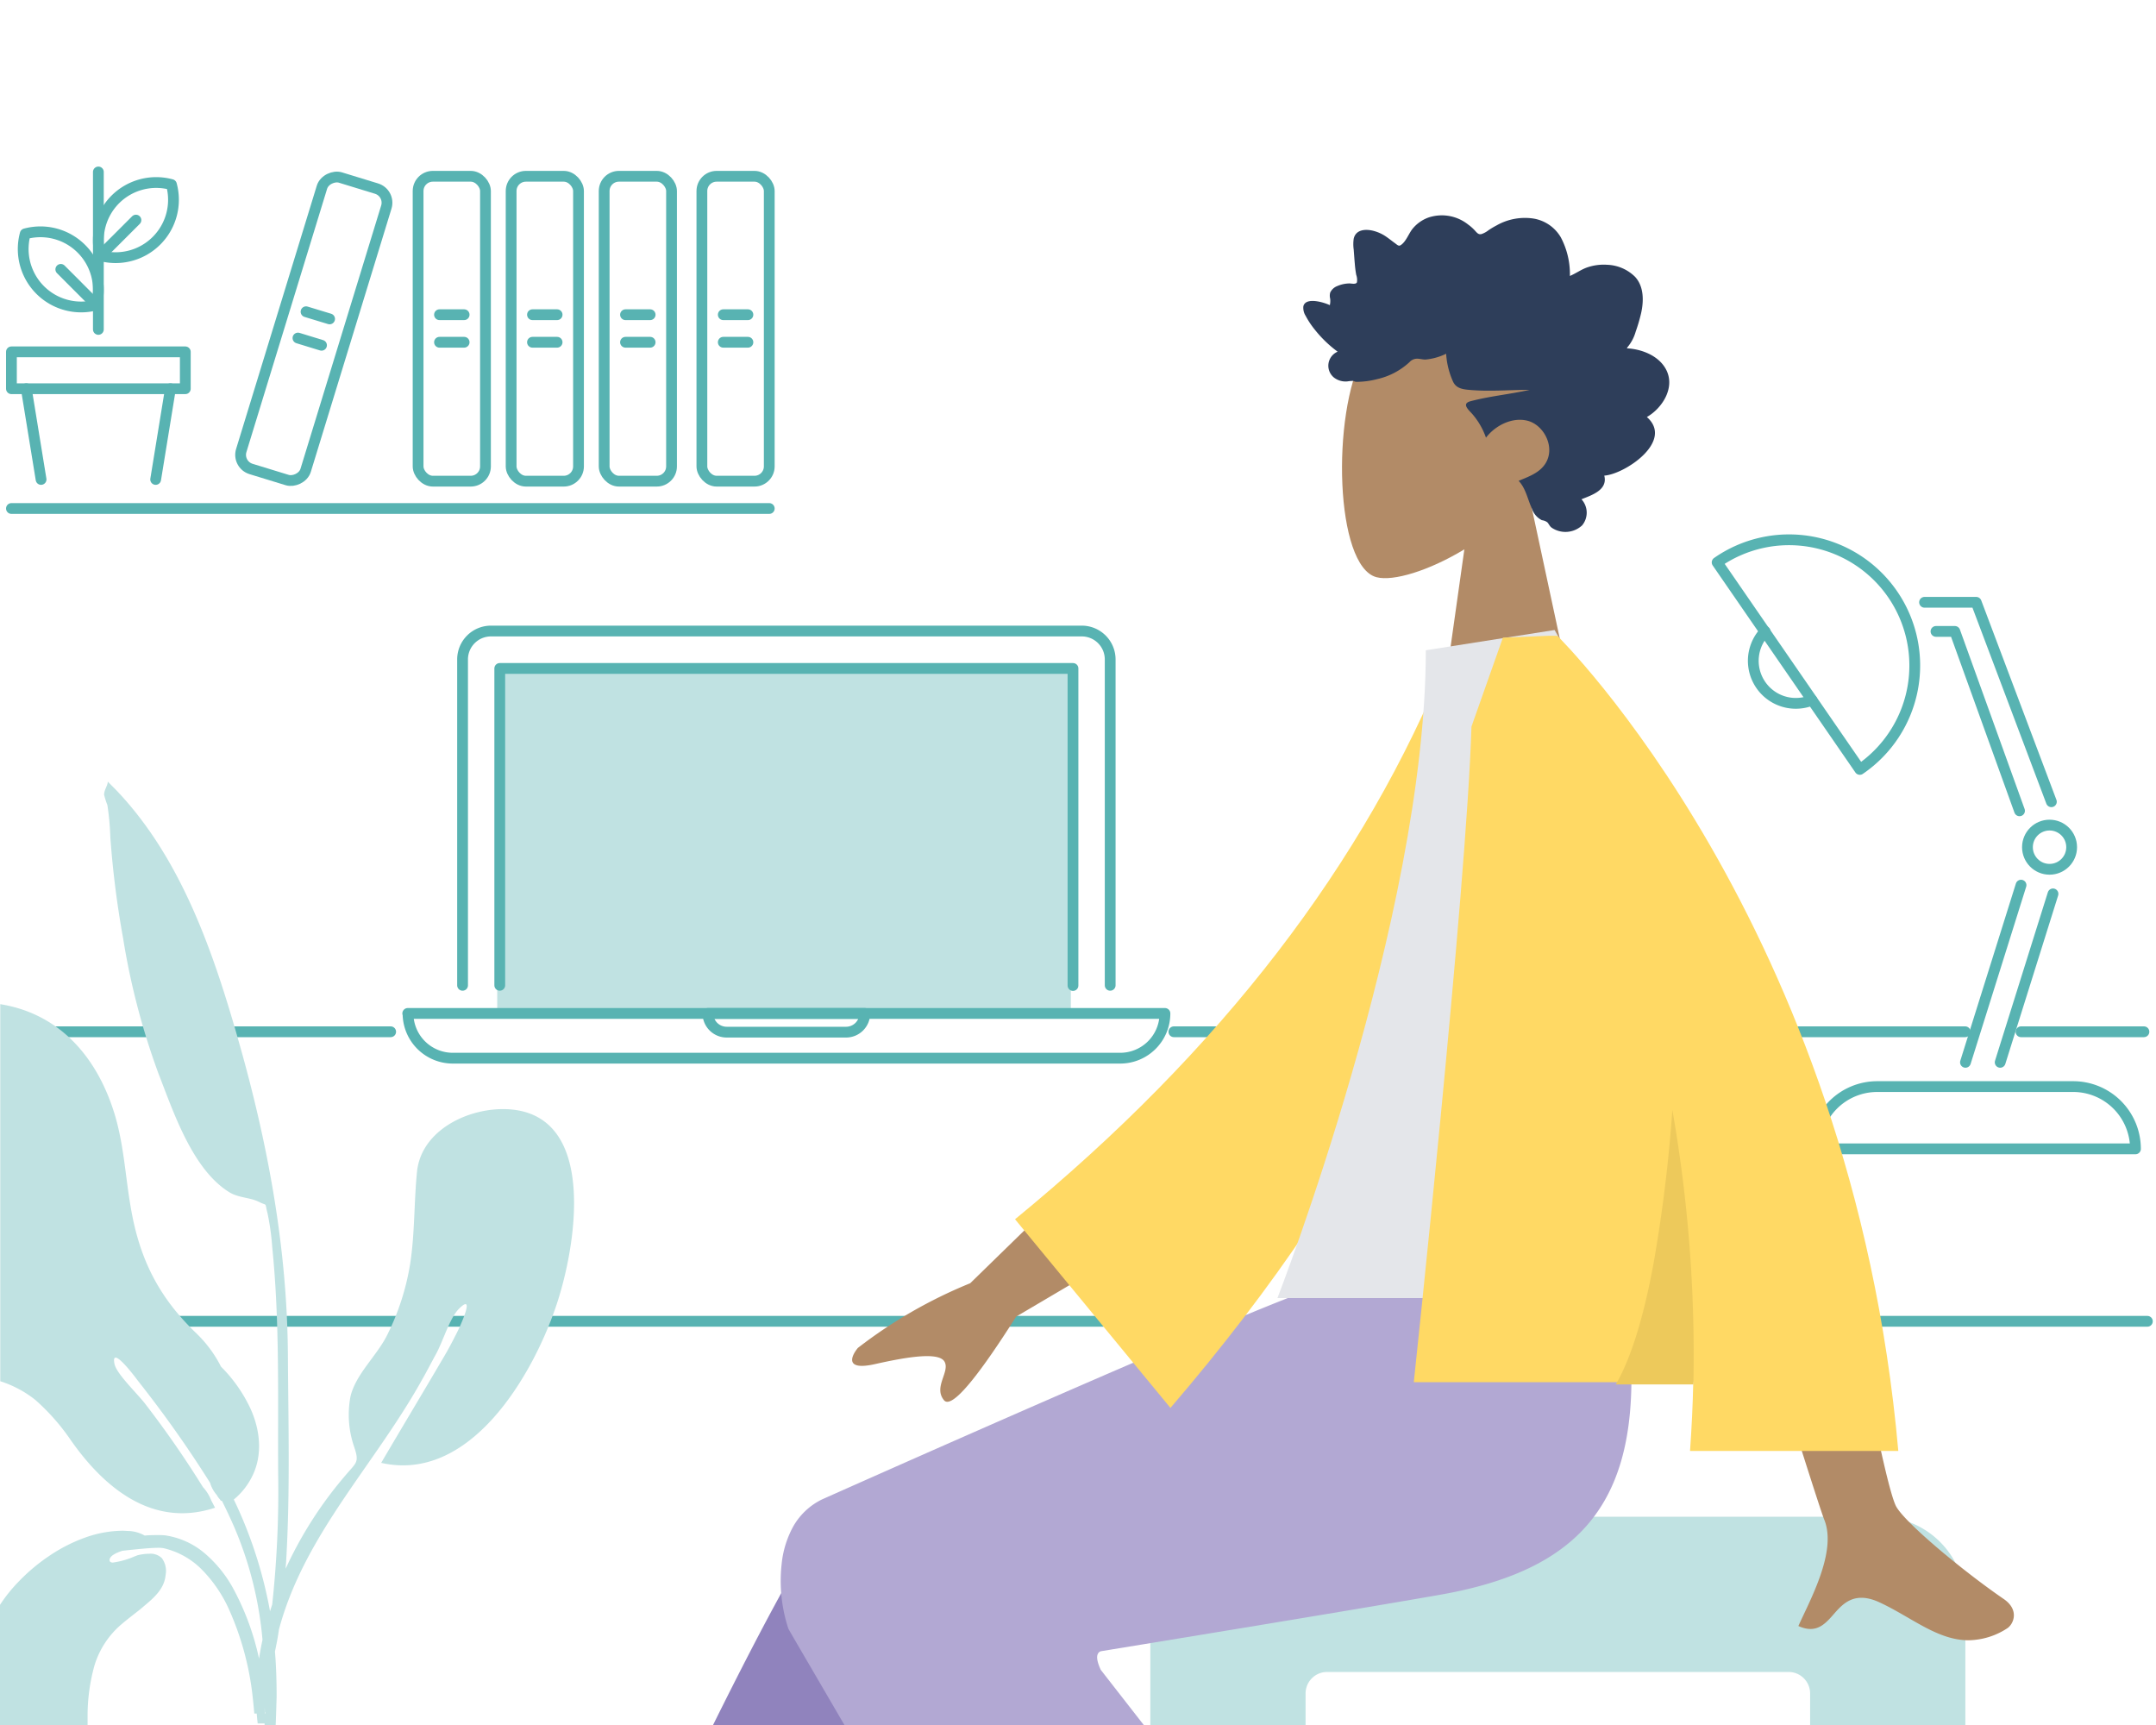 <svg xmlns="http://www.w3.org/2000/svg" width="400" height="320" viewBox="0 0 400 320"><g id="fb73d196-e064-40c6-ad82-a91d2e5f45fc" data-name="Background lines"><rect id="a30cee1f-465e-4c51-b514-c0771b6513e1" data-name="Rectangle 1539" x="92.25" y="124.53" width="106.42" height="62.98" style="fill:#c0e2e2"/><line id="b3fae943-8783-491c-855d-32340581014f" data-name="Line 705" x1="72.48" y1="191.4" x2="1.35" y2="191.4" style="fill:none;stroke:#58b3b2;stroke-linecap:round;stroke-linejoin:round;stroke-width:2px"/><g id="ec97e75d-e0e2-4b1f-b9cf-996d29b69776" data-name="Group 9669"><line id="e8e33515-c25a-4639-aa09-d21dad42d3fa" data-name="Line 707" x1="398.4" y1="245.11" x2="1.35" y2="245.11" style="fill:none;stroke:#58b3b2;stroke-linecap:round;stroke-linejoin:round;stroke-width:2px"/></g><g id="bf0b4523-57a0-4b44-9847-fb2da2a917f8" data-name="Group 9793"><path id="e4e50032-b852-434a-88ec-5235a57589b6" data-name="Rectangle 1492" d="M396.19,213.12H336.73a11.55,11.55,0,0,1,11.55-11.55h36.37a11.55,11.55,0,0,1,11.54,11.55Z" style="fill:none;stroke:#58b3b2;stroke-linecap:round;stroke-linejoin:round;stroke-width:2px"/><g id="e5c7c090-ab3b-419b-b10c-275bbab74a81" data-name="Group 9691"><line id="f046a022-3511-4ca4-baba-84c13a7ca09e" data-name="Line 729" x1="364.65" y1="197.07" x2="374.96" y2="164.2" style="fill:none;stroke:#58b3b2;stroke-linecap:round;stroke-linejoin:round;stroke-width:2px"/><line id="b54973ac-1b61-4005-865a-0cab715e7926" data-name="Line 730" x1="371.09" y1="197.07" x2="380.89" y2="165.82" style="fill:none;stroke:#58b3b2;stroke-linecap:round;stroke-linejoin:round;stroke-width:2px"/></g><g id="f14f18b4-d5a5-4955-b398-0fa250bc88b6" data-name="Group 9692"><path id="a7da2d7d-3eb1-42f4-a1cb-5c96d873550d" data-name="Path 7499" d="M374.68,150.41l-12-33.28h-3.5" style="fill:none;stroke:#58b3b2;stroke-linecap:round;stroke-linejoin:round;stroke-width:2px"/><path id="e0494380-a063-4cd2-998a-2080559b05d3" data-name="Path 7500" d="M380.59,148.73l-13.95-37h-9.58" style="fill:none;stroke:#58b3b2;stroke-linecap:round;stroke-linejoin:round;stroke-width:2px"/></g><circle id="a4c43049-64f8-41a6-8f46-f059da6a0b92" data-name="Ellipse 51" cx="380.25" cy="157.16" r="4.1" style="fill:none;stroke:#58b3b2;stroke-linecap:round;stroke-linejoin:round;stroke-width:2px"/><g id="a6349e32-4868-4a9a-ba01-7dda5e553673" data-name="Group 9693"><path id="b4d579c3-8a93-4fee-8304-72a4e5977105" data-name="Path 7501" d="M318.58,104.33a23.32,23.32,0,1,1,26.47,38.4h0Z" style="fill:none;stroke:#58b3b2;stroke-linecap:round;stroke-linejoin:round;stroke-width:2px"/><path id="bd23c40b-07ce-43e7-b1e6-c036f1f029d0" data-name="Path 7502" d="M327.48,117.13a7.89,7.89,0,0,0,8.71,12.75" style="fill:none;stroke:#58b3b2;stroke-linecap:round;stroke-linejoin:round;stroke-width:2px"/></g></g><g id="fc716c62-2637-4198-a13c-8295344efed3" data-name="Group 9795"><path id="b282b05f-2ed9-4584-b6ab-419589a3ce00" data-name="Path 7505" d="M85.82,182.78V122.33a5.27,5.27,0,0,1,5.27-5.27H200.7a5.27,5.27,0,0,1,5.27,5.27v60.45" style="fill:none;stroke:#58b3b2;stroke-linecap:round;stroke-linejoin:round;stroke-width:2px"/><path id="e31ae715-359b-4bab-bec8-26e0a283873a" data-name="Path 7506" d="M92.72,182.78V124H199.07v58.82" style="fill:none;stroke:#58b3b2;stroke-linecap:round;stroke-linejoin:round;stroke-width:2px"/><path id="efe8282c-32a7-4117-81d0-931ad6bc8d5e" data-name="Rectangle 1494" d="M131.34,188h29.1a3.47,3.47,0,0,1-3.47,3.47H134.82a3.48,3.48,0,0,1-3.48-3.47Z" style="fill:none;stroke:#58b3b2;stroke-linecap:round;stroke-linejoin:round;stroke-width:2px"/><path id="a8a12564-39b6-4167-b7f2-ec1cc40547a6" data-name="Rectangle 1495" d="M75.65,188H216.13a8.3,8.3,0,0,1-8.3,8.3H84a8.31,8.31,0,0,1-8.3-8.3Z" style="fill:none;stroke:#58b3b2;stroke-linecap:round;stroke-linejoin:round;stroke-width:2px"/></g><line id="e808acc4-0a33-4231-a985-e3c233d2875e" data-name="Line 704" x1="397.76" y1="191.4" x2="374.96" y2="191.4" style="fill:none;stroke:#58b3b2;stroke-linecap:round;stroke-linejoin:round;stroke-width:2px"/><line id="f369688e-c924-4aa2-903b-a86efa9f2bca" data-name="Line 767" x1="364.6" y1="191.4" x2="217.79" y2="191.4" style="fill:none;stroke:#58b3b2;stroke-linecap:round;stroke-linejoin:round;stroke-width:2px"/><g id="b0881ee9-77fb-4cb1-ab14-ffc45e3d35b6" data-name="Group 9672"><line id="b1f5497c-24c8-47fb-9150-f7ef6ad23ec1" data-name="Line 708" x1="142.72" y1="94.33" x2="2.12" y2="94.33" style="fill:none;stroke:#58b3b2;stroke-linecap:round;stroke-linejoin:round;stroke-width:2px"/></g><g id="e2d831d9-9902-4e84-a8ca-7bc25685c0e1" data-name="Group 9674"><rect id="baa72bf4-9465-40dd-a438-f7de66900ddd" data-name="Rectangle 1484" x="77.57" y="32.7" width="12.5" height="56.56" rx="2.74" style="fill:none;stroke:#58b3b2;stroke-linecap:round;stroke-linejoin:round;stroke-width:2px"/><g id="a4aa6cc4-1b6a-4052-82f8-0445803df624" data-name="Group 9673"><line id="aa48d88a-6c8a-4da2-b826-3b3c51fa51fe" data-name="Line 710" x1="86.11" y1="58.38" x2="81.54" y2="58.38" style="fill:none;stroke:#58b3b2;stroke-linecap:round;stroke-linejoin:round;stroke-width:2px"/><line id="b5a587f3-f2ed-4d31-ab79-d499773c982e" data-name="Line 711" x1="86.11" y1="63.49" x2="81.54" y2="63.49" style="fill:none;stroke:#58b3b2;stroke-linecap:round;stroke-linejoin:round;stroke-width:2px"/></g></g><g id="a3d89ed3-ec4c-4b62-be62-d5896dda958b" data-name="Group 9676"><rect id="fc3b6b77-01a2-41c9-94bc-59b85e76c722" data-name="Rectangle 1485" x="29.93" y="54.74" width="56.55" height="12.5" rx="2.74" transform="translate(-17.15 98.77) rotate(-72.96)" style="fill:none;stroke:#58b3b2;stroke-linecap:round;stroke-linejoin:round;stroke-width:2px"/><g id="ed8e57fc-efe3-4cd6-a70a-475a5a6b5da8" data-name="Group 9675"><line id="a2f410ee-a9c2-4d54-890c-520d06e18a6a" data-name="Line 712" x1="61.15" y1="59.16" x2="56.78" y2="57.83" style="fill:none;stroke:#58b3b2;stroke-linecap:round;stroke-linejoin:round;stroke-width:2px"/><line id="a4289d05-f0a9-433f-83a2-8f61f9c0d87e" data-name="Line 713" x1="59.65" y1="64.05" x2="55.28" y2="62.71" style="fill:none;stroke:#58b3b2;stroke-linecap:round;stroke-linejoin:round;stroke-width:2px"/></g></g><g id="ed7c5ac8-21cc-4f82-ab18-c973f7dc0dbb" data-name="Group 9678"><rect id="e6361d97-1fe0-4770-8d8b-78150d5f2d4b" data-name="Rectangle 1486" x="94.83" y="32.7" width="12.5" height="56.56" rx="2.74" style="fill:none;stroke:#58b3b2;stroke-linecap:round;stroke-linejoin:round;stroke-width:2px"/><g id="bb1943be-2955-471e-ae82-0b037bb61efc" data-name="Group 9677"><line id="e2ade10b-d60d-4769-89a8-af20810ad55d" data-name="Line 714" x1="103.36" y1="58.38" x2="98.79" y2="58.38" style="fill:none;stroke:#58b3b2;stroke-linecap:round;stroke-linejoin:round;stroke-width:2px"/><line id="bdaf4045-8c65-4825-bcca-bf27752dd877" data-name="Line 715" x1="103.36" y1="63.49" x2="98.79" y2="63.49" style="fill:none;stroke:#58b3b2;stroke-linecap:round;stroke-linejoin:round;stroke-width:2px"/></g></g><g id="a9133c98-d2d5-470b-b157-78218309c031" data-name="Group 9681"><rect id="aa97717f-b02b-4c20-b5a3-05492c57d6cf" data-name="Rectangle 1487" x="130.22" y="32.7" width="12.5" height="56.56" rx="2.74" style="fill:none;stroke:#58b3b2;stroke-linecap:round;stroke-linejoin:round;stroke-width:2px"/><rect id="f32b1e4e-aa9a-43bc-850d-12e6a597a4f6" data-name="Rectangle 1488" x="112.09" y="32.7" width="12.5" height="56.56" rx="2.74" style="fill:none;stroke:#58b3b2;stroke-linecap:round;stroke-linejoin:round;stroke-width:2px"/><g id="b11b4376-c7df-4753-9ce6-a3a3b400fbd3" data-name="Group 9679"><line id="a6028d28-d611-466f-9b61-703101a40124" data-name="Line 716" x1="138.76" y1="58.38" x2="134.19" y2="58.38" style="fill:none;stroke:#58b3b2;stroke-linecap:round;stroke-linejoin:round;stroke-width:2px"/><line id="b4f3eb30-da1b-4e12-bcfd-67d7fa3cbe10" data-name="Line 717" x1="138.76" y1="63.49" x2="134.19" y2="63.49" style="fill:none;stroke:#58b3b2;stroke-linecap:round;stroke-linejoin:round;stroke-width:2px"/></g><g id="eba4f6c9-7e6c-487e-9710-1515a6f9abd8" data-name="Group 9680"><line id="f0a0b8cc-14e9-4d5a-ab03-78bf89483a8d" data-name="Line 718" x1="120.62" y1="58.38" x2="116.05" y2="58.38" style="fill:none;stroke:#58b3b2;stroke-linecap:round;stroke-linejoin:round;stroke-width:2px"/><line id="b919d923-a338-4cfe-854f-f24f716d305b" data-name="Line 719" x1="120.62" y1="63.49" x2="116.05" y2="63.49" style="fill:none;stroke:#58b3b2;stroke-linecap:round;stroke-linejoin:round;stroke-width:2px"/></g></g><rect id="a06adc17-6c8e-46a3-8a78-234ea6da408e" data-name="Rectangle 1489" x="2.12" y="65.27" width="32.26" height="6.84" style="fill:none;stroke:#58b3b2;stroke-linecap:round;stroke-linejoin:round;stroke-width:2px"/><line id="b7e2d53a-e61c-4202-af11-ffaa5a00bb37" data-name="Line 720" x1="31.62" y1="72.11" x2="28.88" y2="88.94" style="fill:none;stroke:#58b3b2;stroke-linecap:round;stroke-linejoin:round;stroke-width:2px"/><line id="beee0ec3-17ad-4c0b-bc85-a0509d796329" data-name="Line 721" x1="4.88" y1="72.11" x2="7.62" y2="88.94" style="fill:none;stroke:#58b3b2;stroke-linecap:round;stroke-linejoin:round;stroke-width:2px"/><g id="ece73c81-5b4f-42f9-8715-b8e9bd1d8f8e" data-name="Group 9686"><line id="f80c2129-a06d-4f70-a49f-6a31c0943ddd" data-name="Line 722" x1="18.25" y1="61.11" x2="18.25" y2="31.9" style="fill:none;stroke:#58b3b2;stroke-linecap:round;stroke-linejoin:round;stroke-width:2px"/><g id="f8169174-3c82-4825-8496-0d585a15e23f" data-name="Group 9683"><g id="e29ec4cb-fcfb-4acd-89b5-6449f6d006eb" data-name="Group 9682"><path id="f5ce59f6-3216-4bdd-81a0-41320d265ce6" data-name="Path 7497" d="M21.39,37a10.74,10.74,0,0,1,10.42-2.76A10.74,10.74,0,0,1,18.62,47.42,10.77,10.77,0,0,1,21.39,37Z" style="fill:none;stroke:#58b3b2;stroke-linecap:round;stroke-linejoin:round;stroke-width:2px"/></g><line id="aaf26cbb-5872-4aa3-b46b-81db0b59eeda" data-name="Line 723" x1="18.62" y1="47.42" x2="25.22" y2="40.83" style="fill:none;stroke:#58b3b2;stroke-linecap:round;stroke-linejoin:round;stroke-width:2px"/></g><g id="b04bd445-982f-41af-9ad2-012fa3c1c412" data-name="Group 9685"><g id="eef7c5f7-f67b-45fb-ac35-bc50c669758e" data-name="Group 9684"><path id="bdc95a4d-6cc6-463b-b983-3c11cd9a8898" data-name="Path 7498" d="M15.1,46.15A10.74,10.74,0,0,0,4.68,43.38,10.75,10.75,0,0,0,17.87,56.57,10.71,10.71,0,0,0,15.1,46.15Z" style="fill:none;stroke:#58b3b2;stroke-linecap:round;stroke-linejoin:round;stroke-width:2px"/></g><line id="a1ccb9ca-64ca-4f26-847b-0fda187c727b" data-name="Line 724" x1="17.87" y1="56.57" x2="11.28" y2="49.97" style="fill:none;stroke:#58b3b2;stroke-linecap:round;stroke-linejoin:round;stroke-width:2px"/></g></g></g><g id="f3760c85-260c-42f5-a91c-329573e06644" data-name="Background solid"><path id="ab520004-f5c9-4328-8cd4-8ba70d9b3065" data-name="Subtraction 34" d="M229.41,281.36H348.63a16,16,0,0,1,16,16V320h-28.8v-5.84a4,4,0,0,0-4-4H246.22a4,4,0,0,0-4,4V320h-28.8V297.36a16,16,0,0,1,16-16Z" style="fill:#c0e2e2"/><path d="M49.18,316.32c0,.42,0,.84,0,1.26h.1C49.25,317.16,49.21,316.74,49.18,316.32Z" style="fill:#c0e2e2"/><path d="M49.27,317.58c0-.42-.06-.84-.09-1.26,0,.42,0,.84,0,1.26Z" style="fill:#c0e2e2"/><path d="M47.81,319.71h1.32c0-.71,0-1.43,0-2.13H47.6Q47.68,318.65,47.81,319.71Z" style="fill:#c0e2e2"/><path d="M94.24,205.77h0c-7.2-.38-16.11,3.82-16.88,11.65-.56,5.69-.39,11.36-1.26,17a45.57,45.57,0,0,1-4.15,13c-1.91,4-5.89,7.36-6.92,11.61a18.19,18.19,0,0,0,.61,9.17c1.1,3.21.52,3-1.69,5.66A73.44,73.44,0,0,0,53,291c0-.47.07-.93.09-1.4.75-12.77.4-25.64.32-38.43-.14-19.46-3.62-38.48-8.9-57.2-4.73-16.76-10.69-34.59-23-47.45h0L20,145c-.05.84-.65,1.42-.69,2.41a14.28,14.28,0,0,0,.61,1.92,48.78,48.78,0,0,1,.55,6,176.21,176.21,0,0,0,2.37,18.73,133.82,133.82,0,0,0,6.57,25.12c2.74,7,6.27,17.78,13.16,22,1.74,1.06,3.81.93,5.48,1.78s1-.09,1.58,2.09a46.85,46.85,0,0,1,.88,6.35c1.43,14.06,1,28.09,1.1,42.2a195.35,195.35,0,0,1-1.11,24.06c-.14.41-.28.83-.4,1.25a81.55,81.55,0,0,0-6.72-20.74A13,13,0,0,0,46.72,274c2.07-4,1.56-8.69-.23-12.65A27.33,27.33,0,0,0,41,253.52a23,23,0,0,0-4.78-6.38c-6.81-6.6-10.3-13.61-11.91-22.87C23.21,218.12,23,212,21.05,206c-3.36-10.37-10.33-18-21-19.72v69.95a20.32,20.32,0,0,1,6.5,3.46,40,40,0,0,1,6.26,7l0,0c6.22,9.08,15.35,16.89,27.09,13-.23-.42-.47-.9-.72-1.37a7.61,7.61,0,0,0-1.53-2.45,184,184,0,0,0-10.69-15.42c-1.53-2-5.33-5.56-5.72-7.43-.8-3.89,4.37,3.14,4.33,3.1a213.63,213.63,0,0,1,13.4,18.94v0a6,6,0,0,0,1.24,2.26,4,4,0,0,0,.59.82l.19.3.08-.07.13.09q1.14,2.29,2.17,4.62a68,68,0,0,1,5.33,21.12c-.25,1.16-.46,2.32-.64,3.49a48.91,48.91,0,0,0-4.9-13.21,23.1,23.1,0,0,0-5.25-6.39,14.56,14.56,0,0,0-7.29-3.27,11.64,11.64,0,0,0-1.18-.05c-.76,0-1.68,0-2.59.09a6.68,6.68,0,0,0-2.88-.85c-.4,0-.81-.05-1.23-.05a21.09,21.09,0,0,0-6.94,1.27,29.92,29.92,0,0,0-6.62,3.37,34.23,34.23,0,0,0-5.73,4.81A28.5,28.5,0,0,0,0,297.71V320H16.25c0-.53,0-1.07,0-1.6a34.72,34.72,0,0,1,1.25-9.35,16.18,16.18,0,0,1,5.07-7.76c.65-.56,1.34-1.1,2-1.62s1.22-.94,1.8-1.43l.28-.24c1.88-1.58,3.83-3.22,4.07-5.8a4,4,0,0,0-.69-3.15,3,3,0,0,0-2.33-.82,9.4,9.4,0,0,0-2,.24c-.1,0-.39.13-.77.27a15.15,15.15,0,0,1-3.94,1.12.7.7,0,0,1-.6-.2.6.6,0,0,1,0-.55c.23-.54,1-1,2.32-1.43,2.65-.29,5.14-.55,6.63-.55a5.17,5.17,0,0,1,1,.07,14.59,14.59,0,0,1,7.09,3.95,25.33,25.33,0,0,1,4.9,7.06,54.06,54.06,0,0,1,4.54,16.5c.11,1,.21,2,.31,3.17h1.93c0-.43,0-.85,0-1.27,0,.42.07.84.09,1.27h-.11c0,.7,0,1.41,0,2.12h2.06c.07-1.74.12-3.47.17-5.21,0-2.81-.07-5.62-.31-8.42.36-1.66.6-3.11.62-3.25l.12-.83c4.75-17.76,17.86-30.58,26.72-46.64.53-.91,1.67-3.1,2.46-4.54,1.25-2.28,2.51-6.61,4.2-8.3,3.19-3.19.26,3.21-.37,4.43-.78,1.55-1.64,3.19-2.45,4.54-3.68,6.28-7.79,13.12-11.59,19.59,16.43,3.74,28-16,32.42-29C106.8,231.7,111.16,206.69,94.24,205.77Z" style="fill:#c0e2e2"/></g><g id="e730939f-2367-44ae-bfb0-eb7745ae7789" data-name="Core illustration"><path id="fa3f8b02-5c76-4d32-a250-d23e86d0f93e" data-name="Subtraction 36" d="M132.29,320h51.1l7.32-18.44A10.4,10.4,0,0,0,190,291c-2.27-3.55-6.67-6.84-12.39-9.27A42.75,42.75,0,0,0,162,278.27a17,17,0,0,0-5,.64,6,6,0,0,0-3.13,2C149.37,287,142.31,299.81,132.29,320Z" style="fill:#9083bd"/><path id="f7341026-df8f-4780-bb31-651d1316a4a2" data-name="Subtraction 35" d="M156.79,320H212.2l-8-10.26c0-.08-1-2-.52-2.92a.86.86,0,0,1,.6-.51c.47-.08,47.34-7.72,63-10.49,15.41-2.72,25.06-8.22,30.34-17.32,5.19-8.92,6.35-21.64,3.65-40h-56c-11.06,3.2-92,39.31-92.82,39.68a12.35,12.35,0,0,0-5.36,5.13,18.31,18.31,0,0,0-2.08,6.89,28.33,28.33,0,0,0,1.25,11.92c0,.07,3.54,6.1,10.43,17.92Z" style="fill:#b2a8d3"/><g id="b5e61d08-7a19-461f-806d-3b34ae589c7a" data-name="Head Front Rad"><g id="e6ba9a23-7d64-4ad9-90ff-0802d369dfbc" data-name="Head"><path id="bf1a2596-29c2-4216-b65d-8866626510bc" data-name="Head-2" d="M292.18,131.48l-8.5-39.62c4.74-5.56,7.95-12.38,7.42-20-1.55-22-32.19-17.17-38.15-6.06s-5.26,39.3,2.45,41.28c3.07.79,9.62-1.15,16.28-5.17l-4.18,29.59Z" style="fill:#b28b67"/></g><path id="bbaeaf50-26ac-47f0-a531-4d44ee341217" data-name="hair" d="M301.86,64.51a7.76,7.76,0,0,0,1.61-3,31,31,0,0,0,1-3.4c.52-2.31.52-5-1.13-6.77a7.74,7.74,0,0,0-5.14-2.22,9.44,9.44,0,0,0-3.65.46c-1.16.38-2.16,1.14-3.29,1.61A14.57,14.57,0,0,0,289.56,44a7.22,7.22,0,0,0-5.37-3.5,10.66,10.66,0,0,0-6.54,1.32,15,15,0,0,0-1.49.89,4.33,4.33,0,0,1-1.3.71c-.53.13-.79-.18-1.14-.56a8,8,0,0,0-1.33-1.2A7.83,7.83,0,0,0,265,40.36a6.77,6.77,0,0,0-3,2.17c-.68.9-1.17,2.32-2.12,2.94-.4.27-.68-.08-1.05-.34-.54-.39-1.07-.82-1.62-1.2a7.41,7.41,0,0,0-2.53-1.14c-1.32-.31-3.15-.24-3.53,1.5a7.06,7.06,0,0,0,0,2c.07.9.13,1.8.21,2.7a19.74,19.74,0,0,0,.26,2,2.82,2.82,0,0,1,.13,1.38c-.19.45-1.07.19-1.45.21a5.85,5.85,0,0,0-2.18.48,2.38,2.38,0,0,0-1.33,1.22,2.24,2.24,0,0,0,0,1.15,3.58,3.58,0,0,1-.07,1.18c-1-.49-4.48-1.59-4.91.21a2.8,2.8,0,0,0,.43,1.78,15.37,15.37,0,0,0,1.62,2.46,22.17,22.17,0,0,0,4.31,4.18A2.83,2.83,0,0,0,246.69,69a2.91,2.91,0,0,0,.75,1,3.52,3.52,0,0,0,2.57.75,6.32,6.32,0,0,1,1.06-.09,2.84,2.84,0,0,0,.49.17,15,15,0,0,0,3.94-.5,13,13,0,0,0,6-3.15,1.9,1.9,0,0,1,1.39-.64c.52,0,1,.15,1.54.16a10.86,10.86,0,0,0,3.87-1.08,14.77,14.77,0,0,0,1.27,5.15c.57,1.26,1.76,1.44,2.94,1.55,3.75.35,7.52,0,11.28,0-3.64.82-7.4,1.16-11,2.12-1.63.44-.39,1.54.31,2.3a13.44,13.44,0,0,1,2.59,4.45c1.78-2.32,4.92-3.85,7.71-3.14,3.08.79,5.25,5,3.28,8-1.14,1.74-3.21,2.41-4.93,3.15,1.34,1.4,1.67,3.45,2.48,5.19a3.65,3.65,0,0,0,1.84,2.11,2.16,2.16,0,0,1,1,.39c.32.33.4.7.81,1a4.55,4.55,0,0,0,5.65-.43,3.68,3.68,0,0,0-.12-4.84c1.75-.73,4.93-1.66,4.23-4.39,3.79-.25,13-6.38,7.9-10.87,2.79-1.58,5.35-5.43,3.56-8.82-1.38-2.61-4.59-3.78-7.22-3.92" style="fill:#2e3e5a"/></g><path id="b0a38d5d-4050-44e7-99b3-c78d8d6e7807" data-name="Skin" d="M372.37,302.08c1.15-.71,2.4-3.38-.63-5.46-7.57-5.19-18.48-14.27-20-17.26-3-6.12-13.28-65.73-13.28-65.73l-21.5.09s19.91,64.27,21.5,68.21c2.38,5.9-2.65,14.88-4.81,19.71,3.4,1.52,5-.42,6.7-2.36s3.86-4.14,8.42-2c5.84,2.72,10.68,7,16.44,7A13.41,13.41,0,0,0,372.37,302.08ZM188.53,244.24l30.3-17.87-9.68-16.74L180,238.05a88.69,88.69,0,0,0-20.84,12c-1.22,1.47-2.55,4.29,3.18,3s11.82-2.33,12.89-.46-2.1,4.71-.1,7.15a.76.76,0,0,0,.61.3Q178.5,260.05,188.53,244.24Z" style="fill:#b28b67"/><path id="a37ce917-e5a7-4b1b-b891-99233365c4cb" data-name="Coat Back" d="M277.43,123.45l-8.89-1.53q-23,57.37-80.22,104.26l28.83,35C255.31,216.71,278.83,170.79,277.43,123.45Z" style="fill:#ffd964"/><path id="aa374909-2b1e-4894-a385-21c4d27d0254" data-name="Shirt" d="M316.19,240.8H237s27.53-70.73,27.53-120.17l23.89-3.76C307.18,148.78,312.48,188.08,316.19,240.8Z" style="fill:#e4e6ea"/><path id="f1e6abca-3336-4192-98eb-d9f5caefa559" data-name="Coat Front" d="M352.19,269.16c-8.66-97.73-63.27-151.22-63.27-151.22l0,0v0h-1.56c-2.8.1-8.53.35-8.53.35L273,134.79c-.91,30.17-10.7,121.62-10.7,121.62h51.85q-.14,6.29-.6,12.75Z" style="fill:#ffd964"/><path id="a138b379-5253-4d9c-a19a-5f59374cef7b" data-name="Shade" d="M299.73,256.82h14.44a262.46,262.46,0,0,0-3.9-50.92,275.38,275.38,0,0,1-3.49,28.48c-1.88,10.19-4.25,17.74-7,22.44Z" style="fill:#edc95b"/></g></svg>